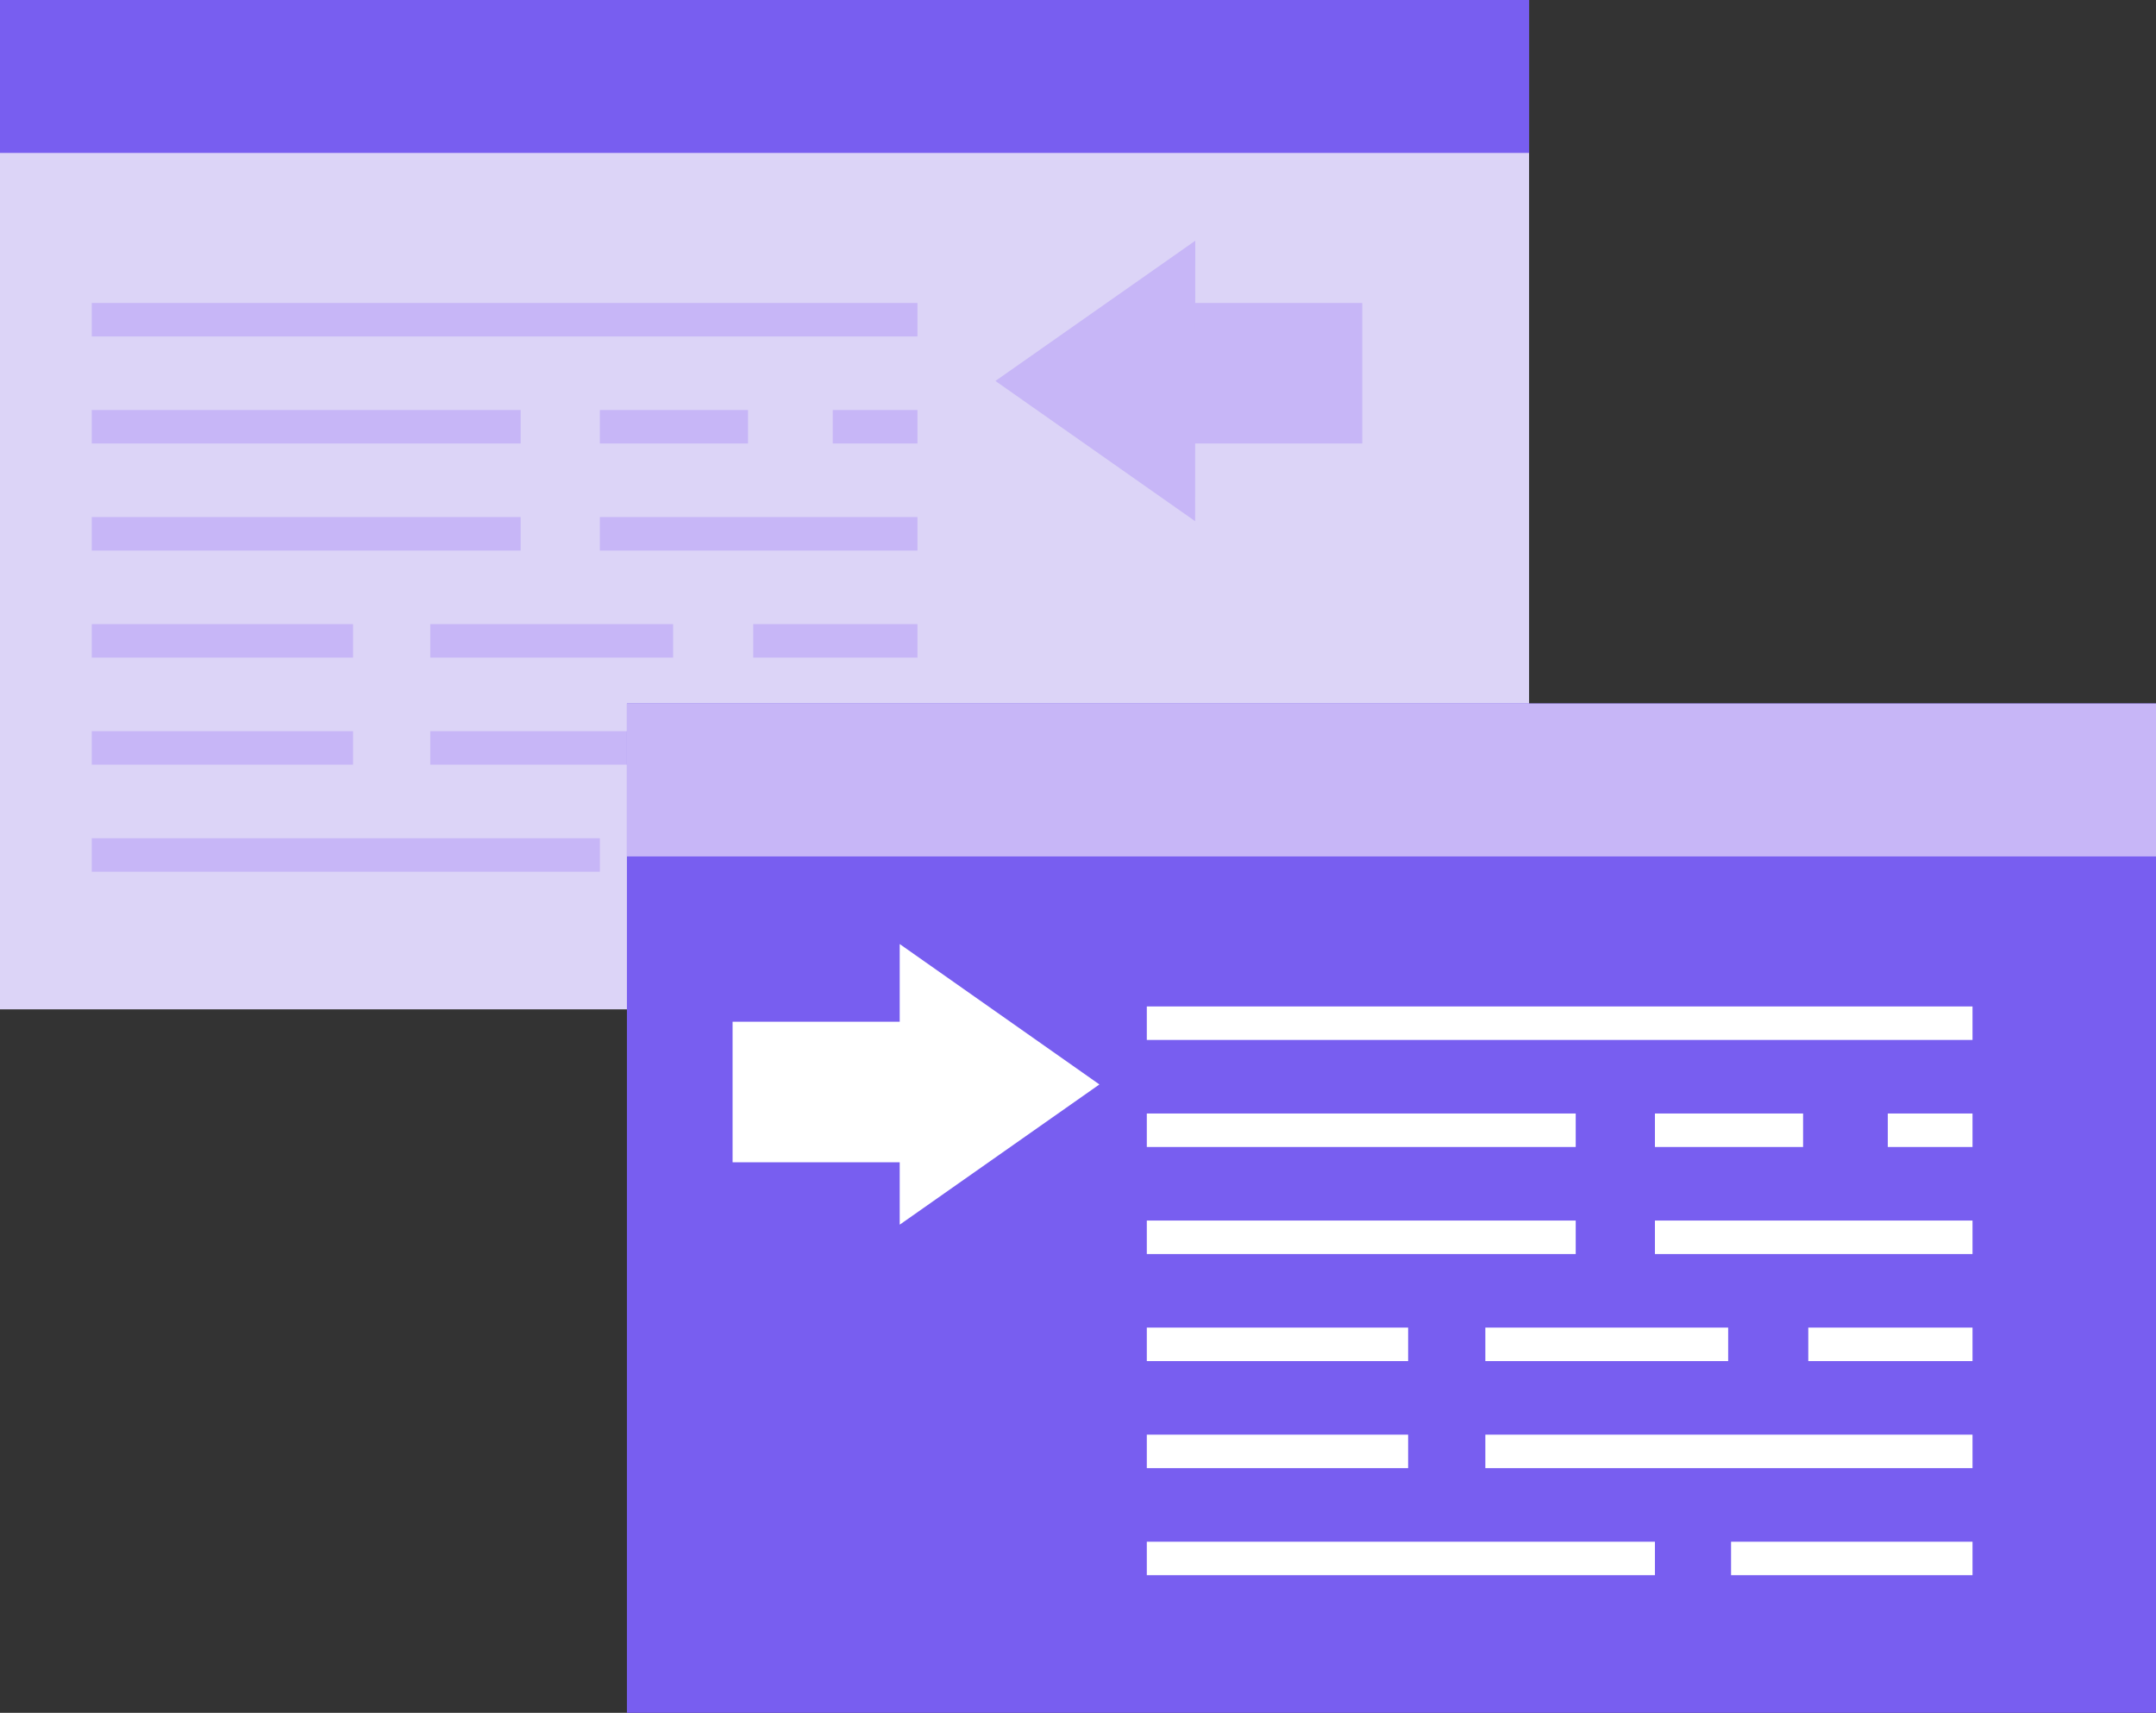 <svg xmlns="http://www.w3.org/2000/svg" viewBox="0 0 141 112"><rect x="0" y="0" width="141" height="112" fill="#333333" stroke="none"/><title>usp-02</title><rect width="100" height="66" fill="#dcd4f7"/><rect width="100" height="10" fill="#785ef0"/><rect x="6" y="19.81" width="54" height="2.19" fill="#c7b6f7"/><rect x="54.46" y="26.81" width="5.54" height="2.19" fill="#c7b6f7"/><rect x="39.23" y="26.81" width="9.69" height="2.19" fill="#c7b6f7"/><rect x="6" y="26.81" width="28.05" height="2.19" fill="#c7b6f7"/><rect x="39.23" y="33.81" width="20.77" height="2.19" fill="#c7b6f7"/><rect x="6" y="33.81" width="28.05" height="2.19" fill="#c7b6f7"/><rect x="49.26" y="40.81" width="10.74" height="2.19" fill="#c7b6f7"/><rect x="28.14" y="40.81" width="15.88" height="2.19" fill="#c7b6f7"/><rect x="6" y="40.81" width="17.09" height="2.19" fill="#c7b6f7"/><rect x="28.14" y="47.81" width="31.86" height="2.19" fill="#c7b6f7"/><rect x="6" y="47.81" width="17.09" height="2.19" fill="#c7b6f7"/><rect x="44.21" y="54.81" width="15.79" height="2.19" fill="#c7b6f7"/><rect x="6" y="54.81" width="33.23" height="2.19" fill="#c7b6f7"/><rect x="78" y="20.91" width="10" height="7" fill="#c7b6f7"/><path d="M89.09,29H76.91V19.81H89.09Zm-10-2.19h7.81V22H79.09Z" fill="#c7b6f7"/><polygon points="77.07 31.98 67 24.91 77.07 17.84 77.07 31.98" fill="#c7b6f7"/><path d="M78.16,34.08,65.1,24.91l13.07-9.17ZM68.9,24.91l7.08,5V19.94Z" fill="#c7b6f7"/><rect x="41" y="46" width="100" height="66" fill="#785ef0"/><rect x="41" y="46" width="100" height="10" fill="#c7b6f7"/><rect x="75" y="65.81" width="54" height="2.19" fill="#fff"/><rect x="123.46" y="72.81" width="5.54" height="2.19" fill="#fff"/><rect x="108.23" y="72.81" width="9.69" height="2.19" fill="#fff"/><rect x="75" y="72.81" width="28.05" height="2.19" fill="#fff"/><rect x="108.23" y="79.81" width="20.77" height="2.19" fill="#fff"/><rect x="75" y="79.81" width="28.05" height="2.19" fill="#fff"/><rect x="118.26" y="86.81" width="10.74" height="2.19" fill="#fff"/><rect x="97.14" y="86.81" width="15.88" height="2.19" fill="#fff"/><rect x="75" y="86.81" width="17.09" height="2.19" fill="#fff"/><rect x="97.14" y="93.81" width="31.86" height="2.19" fill="#fff"/><rect x="75" y="93.81" width="17.09" height="2.19" fill="#fff"/><rect x="113.21" y="100.81" width="15.79" height="2.19" fill="#fff"/><rect x="75" y="100.81" width="33.23" height="2.19" fill="#fff"/><rect x="49" y="67.91" width="10" height="7" transform="translate(108 142.81) rotate(-180)" fill="#fff"/><path d="M60.09,76H47.91V66.81H60.09Zm-10-2.19h7.81V69H50.09Z" fill="#fff"/><polygon points="59.93 63.84 70 70.91 59.93 77.98 59.93 63.84" fill="#fff"/><path d="M58.84,80.08V61.73L71.9,70.91ZM61,65.94v9.94l7.08-5Z" fill="#fff"/></svg>